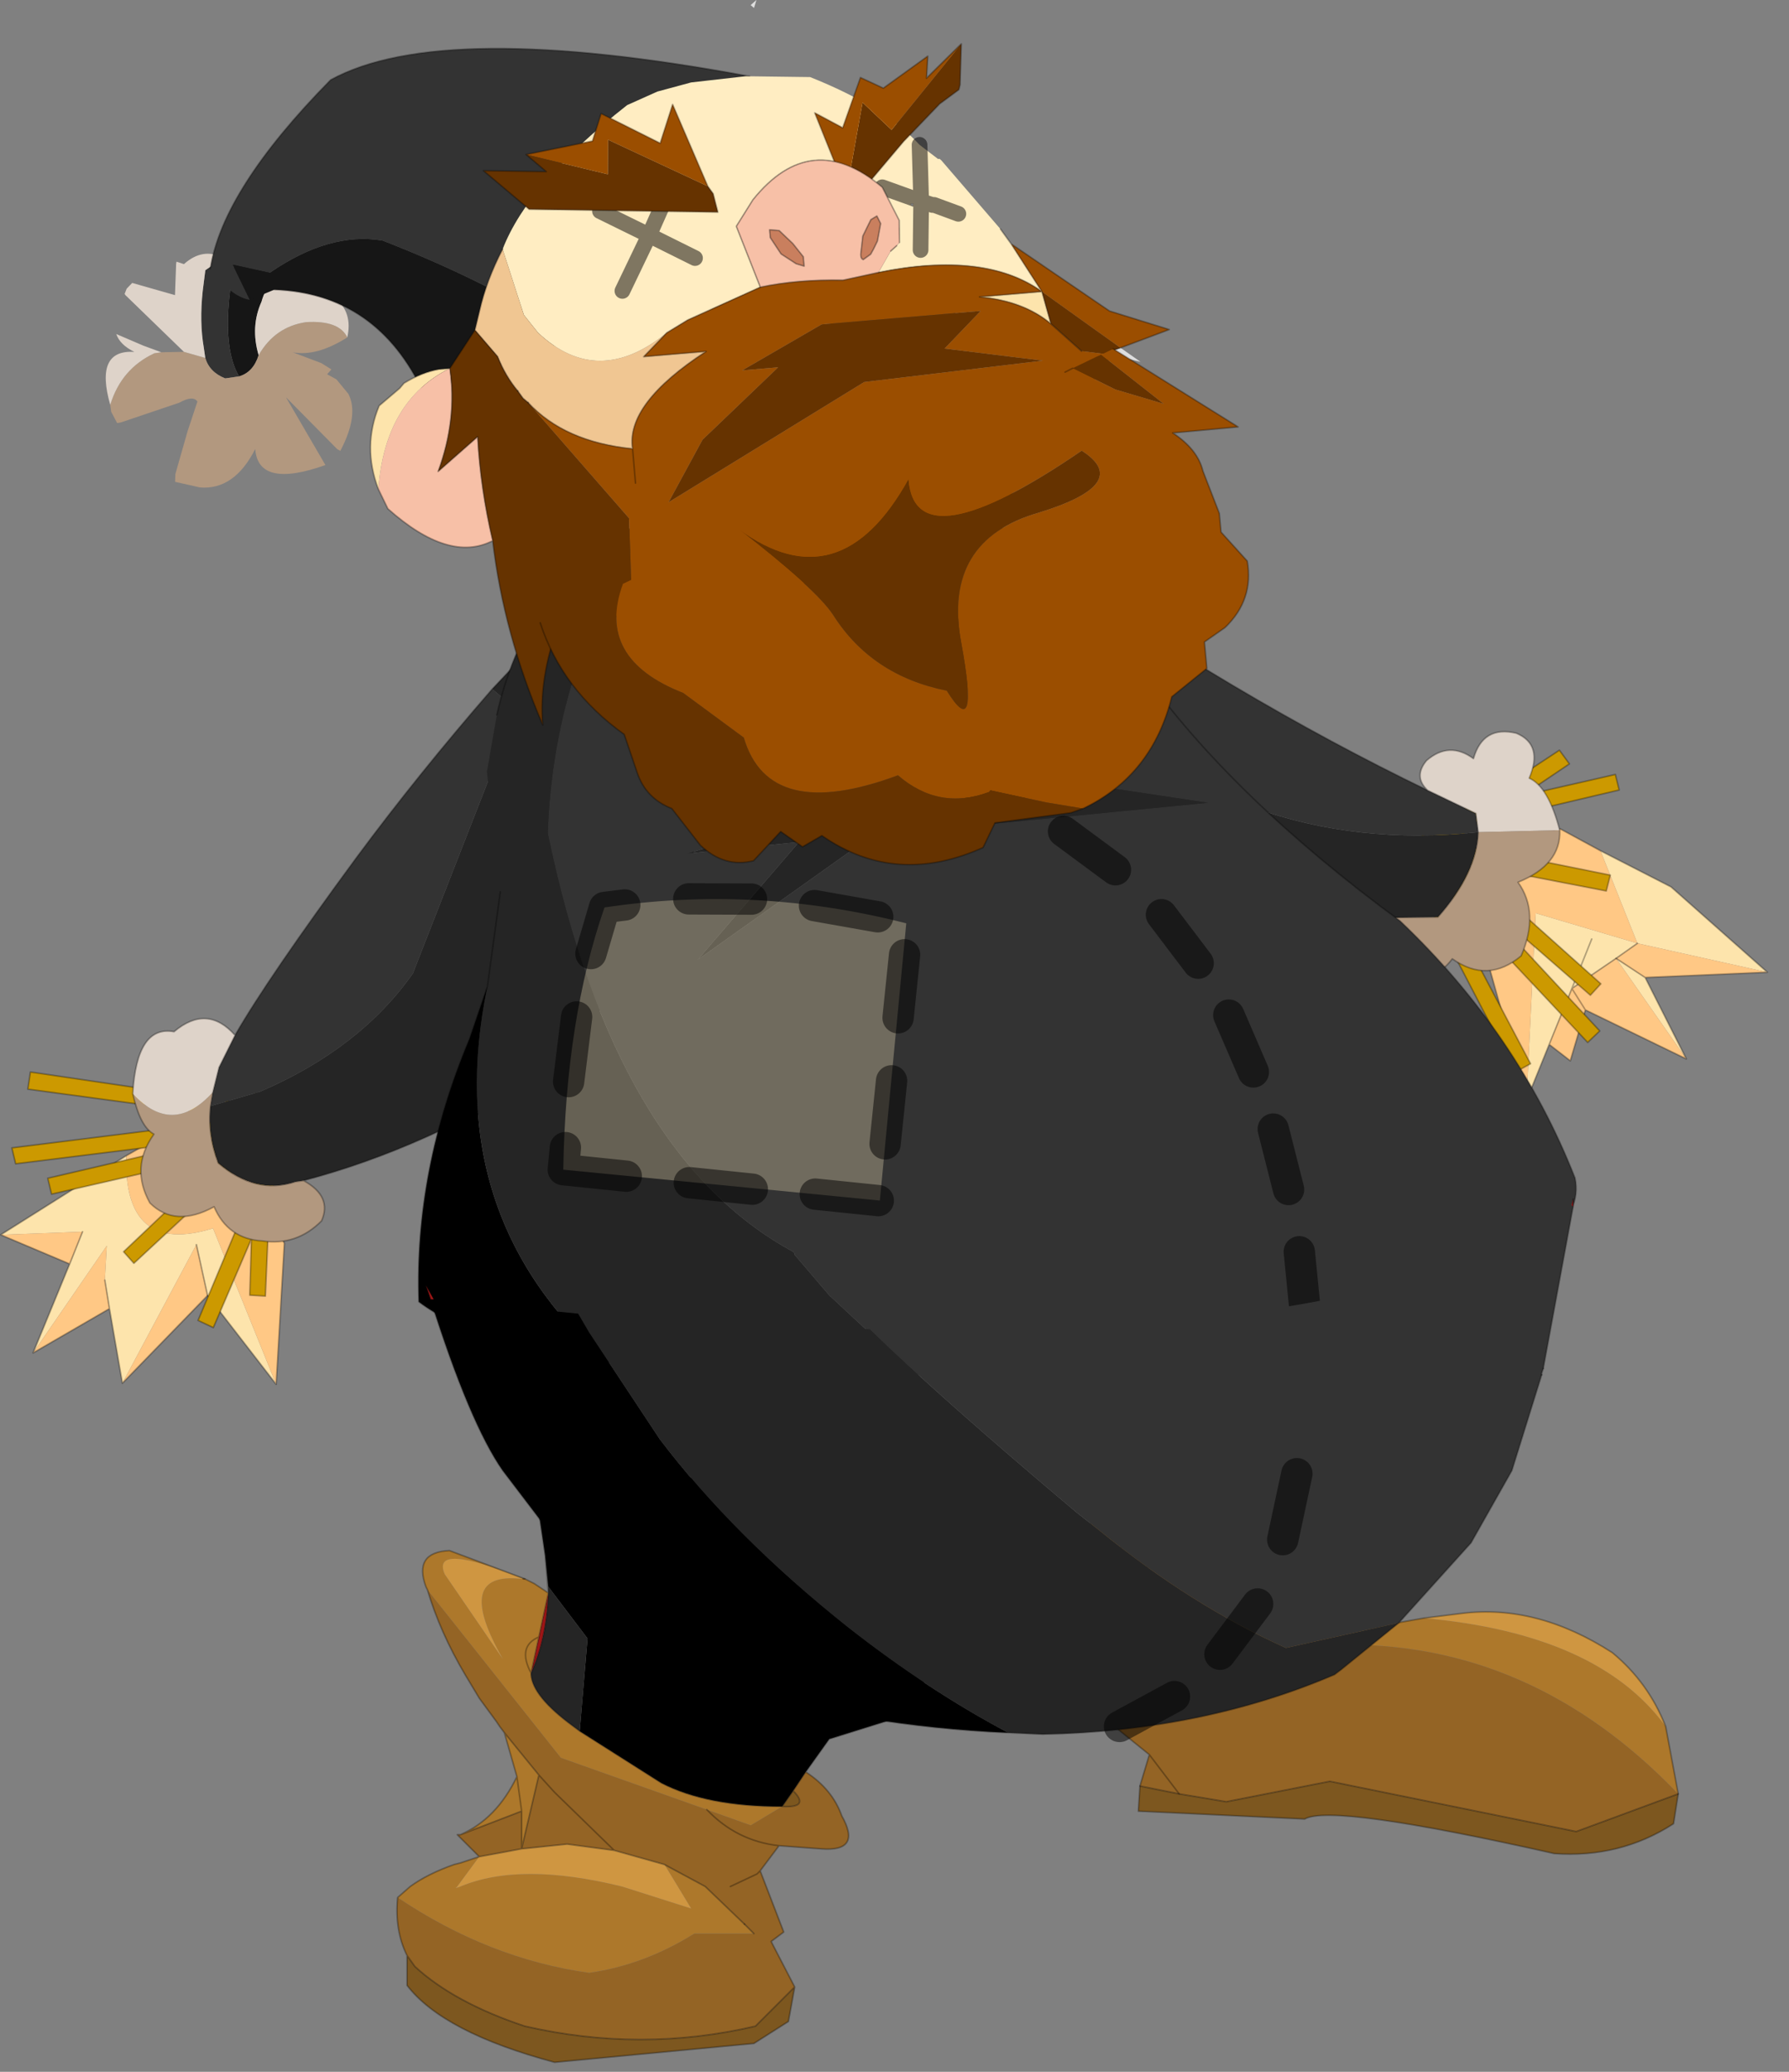 <?xml version="1.0" encoding="UTF-8" standalone="no"?>
<!DOCTYPE svg PUBLIC "-//W3C//DTD SVG 1.1//EN" "http://www.w3.org/Graphics/SVG/1.1/DTD/svg11.dtd">
<svg width="100%" height="100%" viewBox="0 0 57 66" version="1.1" xmlns="http://www.w3.org/2000/svg" xmlns:xlink="http://www.w3.org/1999/xlink" xml:space="preserve" xmlns:serif="http://www.serif.com/" style="fill-rule:evenodd;clip-rule:evenodd;stroke-linecap:round;stroke-linejoin:round;">
    <rect x="0" y="0" width="57" height="66" fill="#808080" stroke="none"/>
    <g transform="matrix(1,0,0,1,-3.23,-4.853)">
        <g transform="matrix(1,0,0,1,33.55,62.35)">
            <g id="sprite1" transform="matrix(1,0,0,1,2.45,-16.9)">
                <g id="shape1">
                    <path d="M20.7,16.55L20.55,17.5C19.417,18.233 18.15,18.55 16.75,18.45C12.017,17.383 9.367,17.017 8.8,17.35L3.5,17.1L3.55,16.3L4.8,16.55L6.3,16.8L9.6,16.15L17.45,17.75L20.7,16.55M10.3,7.2L10.3,6.55C11,6.65 11,6.867 10.3,7.2M3.25,8.5L3.9,9.3L1.75,9.85C1.217,9.883 1.717,9.433 3.25,8.5" style="fill:#7d571f;"/>
                    <path d="M20.3,14.4L20.7,16.55C17.567,13.283 13.933,11.7 9.8,11.8C10.1,11.6 10.5,11.433 11,11.3L10.1,10.65L8.9,9.3L9.5,8.3L8.7,7.8L10.3,7.2C11,6.867 11,6.65 10.3,6.55L10.3,5.7C11,5.4 11.533,5.4 11.9,5.7C12.233,6.4 12.233,6.967 11.9,7.4L11,8.05C10.8,8.783 10.733,9.483 10.8,10.15L11.75,11.1L12.6,10.95C16.3,11.283 18.867,12.433 20.3,14.4M11,11.3L11.75,11.1L11,11.3L10.8,10.15L11,11.3M10.05,8.65L11,8.05L10.05,8.65" style="fill:#ad782b;"/>
                    <path d="M12.6,10.95L13.8,10.8C15.4,10.6 17,11.017 18.6,12.05C19.367,12.683 19.933,13.467 20.3,14.4C18.867,12.433 16.3,11.283 12.6,10.95" style="fill:#cf9641;"/>
                    <path d="M3.55,16.3L3.85,15.3L2.55,14.25L3.6,11.95L2.45,10.75L1.4,10.8C0.233,10.267 -0.217,9.817 0.05,9.45C0.917,8.617 1.733,8.017 2.5,7.65L3.25,8.5C1.717,9.433 1.217,9.883 1.75,9.85L3.9,9.3L7,8.35L8.7,7.8L9.5,8.3L8.9,9.3L10.1,10.65L11,11.3C10.5,11.433 10.1,11.6 9.8,11.8C13.933,11.7 17.567,13.283 20.7,16.55L17.45,17.75L9.6,16.15L6.3,16.8L4.8,16.55L3.55,16.3M4.65,13.55L3.6,11.95L4.65,13.55M4.8,16.55L3.85,15.3L4.8,16.55M8,8.9C8.433,11.533 9.133,12.117 10.1,10.65C9.133,12.117 8.433,11.533 8,8.9M2.45,10.75L3.6,10.9L2.45,10.75" style="fill:#946425;"/>
                    <path d="M2.5,7.65L1.8,6.8L0.9,5.25C1.3,3.05 2.55,1.367 4.65,0.2C6.183,-0.267 7.683,0.067 9.15,1.2L8.25,1.85C6.883,2.85 6.2,3.417 6.2,3.55C6.4,3.417 6.517,4.183 6.55,5.85L7,8.35L3.9,9.3L3.25,8.5L2.5,7.65" style="fill:#252525;"/>
                    <path d="M9.15,1.2C9.85,1.7 10.533,2.4 11.2,3.3L10.3,5.7L10.3,7.2L8.7,7.8L7,8.35L6.55,5.85C6.517,4.183 6.4,3.417 6.2,3.55C6.2,3.417 6.883,2.85 8.25,1.85L9.15,1.2" style="fill:#333;"/>
                    <path d="M20.3,14.4L20.7,16.55L20.55,17.5C19.417,18.233 18.15,18.55 16.75,18.45C12.017,17.383 9.367,17.017 8.8,17.35L3.5,17.1L3.55,16.3L3.85,15.3L2.55,14.25L3.6,11.95L2.45,10.75L1.4,10.8C0.233,10.267 -0.217,9.817 0.05,9.45C0.917,8.617 1.733,8.017 2.5,7.65L1.8,6.8L0.9,5.25C1.3,3.05 2.55,1.367 4.65,0.2C6.183,-0.267 7.683,0.067 9.15,1.2C9.85,1.7 10.533,2.4 11.2,3.3L10.3,5.7C11,5.4 11.533,5.4 11.9,5.7C12.233,6.4 12.233,6.967 11.9,7.4L11,8.05C10.8,8.783 10.733,9.483 10.8,10.15L11.75,11.1L12.6,10.95L13.8,10.8C15.4,10.6 17,11.017 18.6,12.05C19.367,12.683 19.933,13.467 20.3,14.4M10.3,7.2L10.3,5.7M10.3,6.55C11,6.65 11,6.867 10.3,7.2L8.7,7.8L7,8.35L3.9,9.3L3.25,8.5C1.717,9.433 1.217,9.883 1.75,9.85L3.9,9.3M11,11.3L10.8,10.15M11.75,11.1L11,11.3C10.5,11.433 10.1,11.6 9.8,11.8M2.5,7.65L3.25,8.5M3.6,10.9L2.45,10.75M10.1,10.65C9.133,12.117 8.433,11.533 8,8.9M3.85,15.3L4.8,16.55M3.6,11.95L4.65,13.55M11,8.05L10.05,8.65" style="fill:none;fill-rule:nonzero;stroke:#000;stroke-opacity:0.3;stroke-width:0.05px;"/>
                    <path d="M20.7,16.55L17.45,17.75L9.6,16.15L6.3,16.8L4.8,16.55L3.55,16.3" style="fill:none;fill-rule:nonzero;stroke:#000;stroke-opacity:0.3;stroke-width:0.05px;"/>
                </g>
            </g>
            <g id="sprite2" transform="matrix(1,0,0,1,-17.7,-10.45)">
                <g id="shape2">
                    <path d="M12.65,10C13.017,10.367 12.9,10.533 12.3,10.5L12.65,10M0.35,15.25L0.6,15.6C1.433,16.367 2.6,17 4.1,17.5C6.567,18.067 9.017,18.067 11.45,17.5L12.7,16.25L12.5,17.35L11.4,18.05L5.05,18.65C2.683,18.017 1.117,17.2 0.35,16.2L0.35,15.25" style="fill:#7d571f;"/>
                    <path d="M4.55,5.1L4.85,3.7C4.817,4.667 4.633,5.517 4.3,6.25L4.55,5.1" style="fill:#9e1616;"/>
                    <path d="M12.3,10.5L11.3,11.1L9.9,10.6L5.25,8.95L1,3.6L0.95,3.5C0.683,2.767 0.933,2.383 1.7,2.35L4.1,3.25L4.4,3.4L4.85,3.7L4.55,5.1C4.083,5.3 4,5.683 4.3,6.25C4,5.683 4.083,5.3 4.55,5.1L4.3,6.25L4.3,6.3C4.333,6.767 4.783,7.317 5.65,7.95L5.85,8.1L8.45,9.75C9.417,10.25 10.7,10.5 12.3,10.5M4.05,3.25L4.1,3.25L4.05,3.25C2.083,2.45 1.25,2.4 1.55,3.1L3.4,5.8C2.333,3.933 2.533,3.083 4,3.25L4.05,3.25M0.05,13.4L0.45,13.05C0.817,12.783 1.283,12.55 1.85,12.35L2.05,12.3L2.65,12.1L1.95,13.05L1.9,13.1L2.05,13.05C3.317,12.517 5.033,12.517 7.2,13.05L9.4,13.75L8.55,12.35L9.85,13.05L11.1,14.25L11.4,14.55L9.5,14.55C8.433,15.217 7.317,15.633 6.15,15.8C4.017,15.5 1.983,14.7 0.05,13.4M2.05,11.4C2.817,11.067 3.417,10.45 3.85,9.55L3.45,8.15L4.55,9.5L4,11.85L4,10.65L2.05,11.4M4,10.65L3.85,9.55L4,10.65" style="fill:#ad782b;"/>
                    <path d="M12.3,10.5C12.9,10.533 13.017,10.367 12.65,10L13.05,9.4C13.617,9.767 14,10.233 14.2,10.8C14.633,11.567 14.417,11.917 13.55,11.85L12.2,11.75C11.3,11.65 10.533,11.267 9.9,10.6C10.533,11.267 11.3,11.65 12.2,11.75L11.6,12.55L12.35,14.5L11.95,14.8L12,14.9L12.7,16.25L11.45,17.5C9.017,18.067 6.567,18.067 4.1,17.5C2.6,17 1.433,16.367 0.6,15.6L0.35,15.25C0.083,14.717 -0.017,14.1 0.05,13.4C1.983,14.7 4.017,15.5 6.15,15.8C7.317,15.633 8.433,15.217 9.5,14.55L11.4,14.55L11.1,14.25L9.85,13.05L8.55,12.35L6.95,11.9L5.05,10.05L4.55,9.5L5.05,10.05L6.95,11.9L5.45,11.7L4,11.85L2.65,12.1L1.95,11.4L2.05,11.4L4,10.65L4,11.85L4.55,9.5L3.45,8.15L3.3,7.95L3.2,7.8L2.65,7.05L2.2,6.3C1.667,5.4 1.267,4.5 1,3.6L5.25,8.95L9.9,10.6L11.3,11.1L12.3,10.5M10.65,13.05L11.5,12.65L11.6,12.55L11.5,12.65L10.65,13.05" style="fill:#946425;"/>
                    <path d="M4.05,3.25L4,3.25C2.533,3.083 2.333,3.933 3.4,5.8L1.55,3.1C1.25,2.4 2.083,2.45 4.05,3.25M8.55,12.35L9.4,13.75L7.2,13.05C5.033,12.517 3.317,12.517 2.05,13.05L1.9,13.1L1.95,13.05L2.65,12.1L4,11.85L5.45,11.7L6.95,11.9L8.55,12.35" style="fill:#cf9641;"/>
                    <path d="M13.05,9.4L12.65,10L12.3,10.5C10.7,10.5 9.417,10.25 8.45,9.75L5.85,8.1L6.1,5.15L4.85,3.5L4.75,2.5L4.7,2.15L4.5,0.8C7.9,-0.533 11.3,-0.2 14.7,1.8C15.6,3.067 16.283,4.567 16.75,6.3L17,7.35L13.8,8.35L13.05,9.4"/>
                    <path d="M5.85,8.1L5.65,7.95C4.783,7.317 4.333,6.767 4.3,6.3L4.3,6.25C4.633,5.517 4.817,4.667 4.85,3.7L4.85,3.5L6.1,5.15L5.85,8.1" style="fill:#252525;"/>
                    <path d="M12.65,10C13.017,10.367 12.9,10.533 12.3,10.5C10.7,10.5 9.417,10.25 8.45,9.75L5.85,8.1L5.65,7.95C4.783,7.317 4.333,6.767 4.3,6.3L4.3,6.25C4,5.683 4.083,5.3 4.55,5.1L4.85,3.7L4.4,3.4L4.1,3.25L1.7,2.35C0.933,2.383 0.683,2.767 0.95,3.5L1,3.6C1.267,4.5 1.667,5.4 2.2,6.3L2.65,7.05L3.2,7.8L3.3,7.95L3.45,8.15L4.55,9.5L5.05,10.05L6.95,11.9L8.55,12.35L9.85,13.05L11.1,14.25M9.9,10.6C10.533,11.267 11.3,11.65 12.2,11.75L13.55,11.85C14.417,11.917 14.633,11.567 14.2,10.8C14,10.233 13.617,9.767 13.05,9.4L12.65,10L12.3,10.5M13.05,9.4L13.8,8.35L17,7.35L16.75,6.3C16.283,4.567 15.6,3.067 14.7,1.8C11.3,-0.2 7.9,-0.533 4.5,0.8L4.7,2.15L4.75,2.5L4.85,3.5L4.85,3.7L4.75,2.5M2.65,12.1L2.05,12.3L1.85,12.35C1.283,12.55 0.817,12.783 0.45,13.05L0.05,13.4C-0.017,14.1 0.083,14.717 0.35,15.25L0.6,15.6C1.433,16.367 2.6,17 4.1,17.5C6.567,18.067 9.017,18.067 11.45,17.5L12.7,16.25L12,14.9L11.95,14.8L12.35,14.5L11.6,12.55L11.5,12.65L10.65,13.05M2.65,12.1L1.95,11.4L2.05,11.4C2.817,11.067 3.417,10.45 3.85,9.55L3.45,8.15M3.85,9.55L4,10.65L4,11.85L4.55,9.5M6.95,11.9L5.45,11.7L4,11.85L2.65,12.1M4,10.65L2.05,11.4M4.3,6.25C4.633,5.517 4.817,4.667 4.85,3.7M4.55,5.1L4.3,6.25M12.7,16.25L12.5,17.35L11.4,18.05L5.05,18.65C2.683,18.017 1.117,17.2 0.35,16.2L0.35,15.25M12.2,11.75L11.6,12.55" style="fill:none;fill-rule:nonzero;stroke:#000;stroke-opacity:0.3;stroke-width:0.05px;"/>
                    <path d="M4.1,3.25L4.05,3.25M11.4,14.55L11.1,14.25" style="fill:none;fill-rule:nonzero;stroke:#000;stroke-opacity:0.3;stroke-width:0.05px;"/>
                </g>
            </g>
            <g id="sprite3" transform="matrix(0.998,-0.043,0.043,0.998,16.15,-30.95)">
                <g id="shape3">
                    <path d="M9.65,4.85L5.55,3.75L4.85,4.2L5.75,4.85L6.95,7.5L4.85,4.2L3.4,5.1L4.1,3.55L3.4,5.1L1.8,8.6L2.35,2.65L5.55,3.75L4.5,0.75L6.7,2L9.65,4.85" style="fill:#fde4ac;"/>
                    <path d="M9.65,4.85L5.75,4.85L4.85,4.2L5.55,3.75L9.65,4.85M6.95,7.5L3.8,5.8L3.25,7.4L2.6,6.85L3.4,5.1L4.85,4.2L6.95,7.5M1.8,8.6L0,0.9L3.25,0L4.5,0.75L5.55,3.75L2.35,2.65L1.8,8.6M3.8,5.8L3.4,5.1L3.8,5.8" style="fill:#ffc885;"/>
                    <path d="M5.75,4.85L9.65,4.85L6.7,2L4.5,0.75L3.25,0L0,0.9L1.8,8.6L2.6,6.85L3.25,7.4L3.8,5.8L6.95,7.5L5.75,4.85L4.85,4.2L3.4,5.1L3.8,5.8M3.4,5.1L4.1,3.55M3.4,5.1L2.6,6.85" style="fill:none;fill-rule:nonzero;stroke:#000;stroke-opacity:0.3;stroke-width:0.05px;"/>
                    <path d="M5.55,3.75L4.85,4.2" style="fill:none;fill-rule:nonzero;stroke:#000;stroke-opacity:0.3;stroke-width:0.05px;"/>
                </g>
            </g>
            <g id="sprite4" transform="matrix(0.998,-0.043,0.043,0.998,-6.1,-42.15)">
                <g id="shape4">
                    <path d="M21.6,14.35L21.4,14.1L21.8,13.75L21.1,13.05L21.2,12.95L20.85,12.9L19.9,13.45L19.6,13L20.15,12.65L20.3,12.2L20.7,12.3L21,12.1L20.6,12.2L20.5,11.65L22.35,11.3L25.1,9.65L25.4,10.1L23.85,11.05L26.85,10.5L26.95,11L22.5,11.85L21.5,12.45L26.55,13.7L26.4,14.2L22,13.15L26.1,17.15L25.75,17.5L21.8,13.75L22.5,14.55L21.6,14.35M22,13.15L21.5,12.7L21.2,12.95L21.5,12.7L22,13.15M21,12.1L22.35,11.3L21,12.1M23.85,11.05L22.5,11.85L23.85,11.05M21.2,14.25L20.6,14.1L20.5,14L21,13.75L21.2,14.25M20.85,14.7L21.5,14.85L23.75,19.6L23.25,19.85L20.85,14.7M22.2,15.05L23.1,15.25L26,18.65L25.6,19L22.2,15.05M20.85,12.9L20.15,12.7L20.15,12.65L20.15,12.7L20.85,12.9M21.5,12.45L20.7,12.3L21.5,12.45" style="fill:#c90;"/>
                    <path d="M21.6,14.35L21.4,14.1L21.8,13.75L21.1,13.05L21.2,12.95L20.85,12.9L19.9,13.45L19.6,13L20.15,12.65L20.3,12.2L20.7,12.3L21,12.1L20.6,12.2L20.5,11.65L22.35,11.3L25.1,9.65L25.4,10.1L23.85,11.05L26.85,10.5L26.95,11L22.5,11.85L21.5,12.45L26.55,13.7L26.4,14.2L22,13.15L26.1,17.15L25.75,17.5L21.8,13.75L22.5,14.55M22.5,11.85L23.85,11.05M22.35,11.3L21,12.1M21.2,12.95L21.5,12.7L22,13.15M20.6,14.1L20.5,14L21,13.75L21.2,14.25M21.5,14.85L23.75,19.6L23.25,19.85L20.85,14.7M23.1,15.25L26,18.65L25.6,19L22.2,15.05M20.7,12.3L21.5,12.45M20.15,12.65L20.15,12.7L20.85,12.9" style="fill:none;fill-rule:nonzero;stroke:#000;stroke-opacity:0.3;stroke-width:0.05px;"/>
                    <path d="M7.8,2.45C9.867,5.683 12.35,8.55 15.25,11.05C17.45,11.95 19.833,12.317 22.4,12.15C22.333,13.017 21.867,13.9 21,14.8L19.4,14.75C15.767,14.583 12.2,13.933 8.7,12.8C5.033,10.267 2.133,7.217 0,3.65L1.9,0L7.8,2.45" style="fill:#252525;"/>
                    <path d="M20.85,10.75L22.35,11.55L22.4,12.15C19.833,12.317 17.45,11.95 15.25,11.05C12.35,8.55 9.867,5.683 7.8,2.45L8.75,2.85C12.783,5.95 16.817,8.583 20.85,10.75" style="fill:#333;"/>
                    <path d="M22.4,12.15L22.35,11.55L20.85,10.75C20.55,10.45 20.55,10.133 20.85,9.8C21.35,9.4 21.85,9.4 22.35,9.8C22.583,9.1 23.05,8.85 23.75,9.05C24.317,9.317 24.433,9.8 24.1,10.5C24.5,10.7 24.8,11.267 25,12.2L22.4,12.15" style="fill:#ded3c9;"/>
                    <path d="M22.4,12.15L25,12.2C25,12.933 24.533,13.467 23.6,13.8C24.033,14.467 24.033,15.25 23.6,16.15C22.867,16.717 22.133,16.717 21.4,16.15C20.967,16.683 20.467,16.783 19.9,16.45C19.1,15.95 18.933,15.383 19.4,14.75L21,14.8C21.867,13.9 22.333,13.017 22.4,12.15" style="fill:#b2987f;"/>
                    <path d="M20.85,10.75L22.35,11.55L22.4,12.15C22.333,13.017 21.867,13.9 21,14.8L19.4,14.75C18.933,15.383 19.1,15.95 19.9,16.45C20.467,16.783 20.967,16.683 21.4,16.15C22.133,16.717 22.867,16.717 23.6,16.15C24.033,15.25 24.033,14.467 23.6,13.8C24.533,13.467 25,12.933 25,12.2C24.8,11.267 24.5,10.7 24.1,10.5C24.433,9.8 24.317,9.317 23.75,9.05C23.05,8.85 22.583,9.1 22.35,9.8C21.85,9.4 21.35,9.4 20.85,9.8C20.55,10.133 20.55,10.45 20.85,10.75C16.817,8.583 12.783,5.95 8.75,2.85L7.8,2.45L1.9,0L0,3.65C2.133,7.217 5.033,10.267 8.7,12.8C12.2,13.933 15.767,14.583 19.4,14.75" style="fill:none;fill-rule:nonzero;stroke:#000;stroke-opacity:0.3;stroke-width:0.05px;"/>
                </g>
            </g>
            <g id="sprite5" transform="matrix(0.997,0.058,-0.058,0.997,-30.1,-21.55)">
                <g id="shape5">
                    <path d="M6.7,4.95L6.25,3.35L4.15,7.9L3.6,5.55L3.4,4.65L3.4,3.55L1.25,7.1L2.25,4.2L2.6,3.15L0,3.4L3.85,0.65C3.917,2.783 4.883,3.5 6.75,2.8L9.05,7.65L6.7,4.95" style="fill:#fde4ac;"/>
                    <path d="M6.25,3.35L6.7,4.95L4.15,7.9L6.25,3.35M9.05,7.65L6.75,2.8C4.883,3.5 3.917,2.783 3.85,0.65L4.85,0L7.45,0L9.05,3.15L9.05,7.65M0,3.4L2.6,3.15L2.25,4.2L0,3.4M1.25,7.1L3.4,3.55L3.4,4.65L3.6,5.55L1.25,7.1" style="fill:#ffc885;"/>
                    <path d="M6.25,3.35L6.7,4.95" style="fill:none;fill-rule:nonzero;stroke:#000;stroke-opacity:0.3;stroke-width:0.05px;"/>
                    <path d="M6.7,4.95L9.05,7.65L9.05,3.15L7.45,0L4.85,0L3.85,0.65L0,3.4L2.25,4.2L1.25,7.1L3.6,5.55L4.15,7.9L6.7,4.95M2.6,3.15L2.25,4.2M3.4,4.65L3.6,5.55" style="fill:none;fill-rule:nonzero;stroke:#000;stroke-opacity:0.3;stroke-width:0.05px;"/>
                </g>
            </g>
            <g id="sprite6" transform="matrix(0.997,0.058,-0.058,0.997,-25,-41.4)">
                <g id="shape6">
                    <path d="M3.95,19.7L3.9,18.55L4.45,18.55L4.5,19.2L4.45,19.15L3.95,19.7L4.45,19.15L4.5,19.2L4.8,19.55L4.5,19.9L4.5,20.2L4.65,19.85L5.15,20L4.55,21.8L4.6,25L4.1,25L4.05,23.2L3,26.1L2.5,25.9L4,21.65L3.95,20.45L0.35,24.2L0,23.85L3.1,20.55L-2.4,22.15L-2.55,21.65L2.7,20.1L1.65,20.3L2.3,19.6L2.6,19.55L2.7,20.1L3.65,19.8L3.7,19.95L3.95,19.7M3,18.85L3.1,18.85L3.1,19.35L2.55,19.3L3,18.85M3.95,20.45L4.5,19.9L3.95,20.45M3.7,19.95L3.8,20.35L3.1,20.55L3.8,20.35L3.7,19.95M1.4,19.8L0.75,20.45L-3.6,21.25L-3.75,20.75L1.4,19.8M2.35,18.8L1.9,19.25L-3.35,18.85L-3.3,18.3L2.35,18.8M4.05,23.2L4,21.65L4.05,23.2M4.5,20.2L4.55,21.8L4.5,20.2" style="fill:#c90;"/>
                    <path d="M4.5,19.2L4.45,18.55L3.9,18.55L3.95,19.7L4.45,19.15L4.5,19.2L4.8,19.55L4.5,19.9L4.5,20.2L4.65,19.85L5.15,20L4.55,21.8L4.6,25L4.1,25L4.05,23.2L3,26.1L2.5,25.9L4,21.65L3.95,20.45L0.35,24.2L0,23.85L3.1,20.55L-2.4,22.15L-2.55,21.65L2.7,20.1L1.65,20.3M2.3,19.6L2.6,19.55L2.7,20.1L3.65,19.8L3.7,19.95L3.95,19.7M3,18.85L3.1,18.85L3.1,19.35L2.55,19.3M3.1,20.55L3.8,20.35L3.7,19.95M4.5,19.9L3.95,20.45M0.75,20.45L-3.6,21.25L-3.75,20.75L1.4,19.8M1.9,19.25L-3.35,18.85L-3.3,18.3L2.35,18.8M4.55,21.8L4.5,20.2M4,21.65L4.05,23.2" style="fill:none;fill-rule:nonzero;stroke:#000;stroke-opacity:0.3;stroke-width:0.05px;"/>
                    <path d="M10.7,5.25L11.5,5.85L8.7,14.45C7.667,16.117 6.117,17.467 4.05,18.5L2.5,19.05L2.55,18.6L2.7,17.8L3.15,16.75C3.783,15.483 4.967,13.517 6.7,10.85C7.9,9.017 9.233,7.15 10.7,5.25" style="fill:#333;"/>
                    <path d="M10.7,5.25L15.1,0C18.5,0.133 19.517,2.383 18.15,6.75C17.883,9.917 16.267,13.417 13.3,17.25C10.733,19.083 8.167,20.417 5.6,21.25L5.35,21.3C4.517,21.633 3.683,21.483 2.85,20.85C2.583,20.25 2.467,19.65 2.5,19.05L4.05,18.5C6.117,17.467 7.667,16.117 8.7,14.45L11.5,5.85L10.7,5.25" style="fill:#252525;"/>
                    <path d="M2.5,19.05C2.467,19.65 2.583,20.25 2.85,20.85C3.683,21.483 4.517,21.633 5.35,21.3L5.6,21.25C6.233,21.55 6.45,21.967 6.25,22.5C5.75,23.067 5.133,23.317 4.4,23.25C3.667,23.25 3.133,22.917 2.8,22.25C2,22.75 1.317,22.75 0.75,22.25C0.283,21.517 0.283,20.783 0.75,20.05C0.45,19.917 0.2,19.5 0,18.8C0.9,19.667 1.75,19.6 2.55,18.6L2.5,19.05" style="fill:#b2987f;"/>
                    <path d="M0,18.8C0,17.333 0.4,16.65 1.2,16.75C1.867,16.117 2.517,16.117 3.15,16.75L2.7,17.8L2.55,18.6C1.75,19.6 0.9,19.667 0,18.8" style="fill:#ded3c9;"/>
                    <path d="M15.1,0L10.7,5.25C9.233,7.15 7.9,9.017 6.7,10.85C4.967,13.517 3.783,15.483 3.15,16.75L2.7,17.8L2.55,18.6L2.5,19.05C2.467,19.65 2.583,20.25 2.85,20.85C3.683,21.483 4.517,21.633 5.35,21.3L5.6,21.25C8.167,20.417 10.733,19.083 13.3,17.25M0,18.8C0,17.333 0.4,16.65 1.2,16.75C1.867,16.117 2.517,16.117 3.15,16.75M0,18.8C0.2,19.5 0.45,19.917 0.75,20.05C0.283,20.783 0.283,21.517 0.75,22.25C1.317,22.75 2,22.75 2.8,22.25C3.133,22.917 3.667,23.25 4.4,23.25C5.133,23.317 5.75,23.067 6.25,22.5C6.45,21.967 6.233,21.55 5.6,21.25" style="fill:none;fill-rule:nonzero;stroke:#000;stroke-opacity:0.3;stroke-width:0.05px;"/>
                </g>
            </g>
            <g id="sprite7" transform="matrix(0.997,-0.046,0.046,0.997,-18.15,-41.5)">
                <g id="shape7">
                    <path d="M8.6,0.9C9.433,0.567 10.367,0.35 11.4,0.25C16.767,-0.75 20.95,1.317 23.95,6.45C25.75,9.25 28.383,12.05 31.85,14.85C34.25,17.35 35.983,20.167 37.05,23.3C37.283,24.7 35.7,25.933 32.3,27L25.9,28.4L15.7,28.6L13.1,25.95L12.05,24.6L12.05,24.55L12,24.5C8.3,22.267 5.9,17.7 4.8,10.8C5.1,7.1 6.367,3.8 8.6,0.9M9.25,11.65L12.8,11.45L9.4,15.05L15.15,11.35L25.9,10.8L18.3,9.3L9.25,11.65" style="fill:#333;"/>
                    <path d="M5.9,27.75C3.133,27.25 1.167,26.517 0,25.55C0.033,22.75 0.7,19.983 2,17.25L2.65,15.6C1.417,20.4 2.5,24.45 5.9,27.75"/>
                    <path d="M8.6,0.9C6.367,3.8 5.1,7.1 4.8,10.8C5.9,17.7 8.3,22.267 12,24.5L12.05,24.55L12.05,24.6L13.1,25.95L15.7,28.6L5.9,27.75C2.5,24.45 1.417,20.4 2.65,15.6L3.2,12.6L2.95,8.75L3.35,6.95C4.183,3.917 5.933,1.9 8.6,0.9M9.25,11.65L18.3,9.3L25.9,10.8L15.15,11.35L9.4,15.05L12.8,11.45L9.25,11.65" style="fill:#252525;"/>
                    <path d="M15.7,28.6L25.9,28.4L32.3,27C35.7,25.933 37.283,24.7 37.05,23.3C35.983,20.167 34.25,17.35 31.85,14.85C28.383,12.05 25.75,9.25 23.95,6.45C20.95,1.317 16.767,-0.75 11.4,0.25C10.367,0.35 9.433,0.567 8.6,0.9C5.933,1.9 4.183,3.917 3.35,6.95M15.7,28.6L5.9,27.75C3.133,27.25 1.167,26.517 0,25.55C0.033,22.75 0.7,19.983 2,17.25L2.65,15.6L3.2,12.6" style="fill:none;fill-rule:nonzero;stroke:#000;stroke-opacity:0.3;stroke-width:0.05px;"/>
                    <path d="M6.5,13.25C9.733,12.917 12.933,13.233 16.1,14.2L14.85,23L4.8,21.55C5,18.35 5.567,15.583 6.5,13.25" style="fill:#ffedc2;fill-opacity:0.3;"/>
                    <path d="M27.9,23.25L27.5,21.3M26.95,19.45L26.25,17.6M25.35,15.9L24.25,14.3M22.85,12.8L21.25,11.5M17.15,3.35L15.85,1.85M18.95,7C18.85,6.367 18.617,5.717 18.25,5.05M19.6,10.5L18.6,10.05L18.9,9M4.9,20.85L4.8,21.55L6.8,21.85M5.45,16.7L5.1,18.75M7.15,13.2L6.5,13.25L6,14.7M15.2,13.95L13.2,13.5M12.8,22.7L14.8,23M15.1,21.2L15.4,19.2M15.7,17.2L16,15.2M11.2,13.2L9.2,13.1M8.8,22.15L10.8,22.45M28.25,27.15L28.15,25.25M14.45,0.55L13.65,-0.05" style="fill:none;fill-rule:nonzero;stroke:#000;stroke-opacity:0.5;stroke-width:1px;"/>
                </g>
            </g>
            <g id="sprite8" transform="matrix(0.819,-0.569,0.569,0.819,-28.65,-46.9)">
                <g id="shape8">
                    <path d="M4.1,4.55C4.167,3.65 4.933,2.517 6.4,1.15C6.833,1.65 6.933,2.15 6.7,2.65C6.467,2.717 6.25,2.833 6.05,3C5.55,3.3 5.2,3.75 5,4.35C4.7,4.583 4.4,4.65 4.1,4.55" style="fill:#161616;"/>
                    <path d="M3.55,3.45L3.7,3.15C3.933,2.65 4.267,2.15 4.7,1.65L5.15,1.15L6.4,1.15C4.933,2.517 4.167,3.65 4.1,4.55L3.7,4.35C3.5,4.05 3.45,3.75 3.55,3.45" style="fill:#333;"/>
                    <path d="M3.1,2.9L3.55,3.45C3.45,3.75 3.5,4.05 3.7,4.35L4.1,4.55C4.4,4.65 4.7,4.583 5,4.35C5.633,4.05 6.25,4.05 6.85,4.35C7.45,4.717 7.717,5.1 7.65,5.5C6.883,5.467 6.317,5.267 5.95,4.9L6.5,5.7L6.65,6.05L6.45,6.1L6.6,6.4L6.65,7C6.583,7.5 6.167,7.95 5.4,8.35L5.35,8.25L4.95,5.95L4.75,8.45C3.283,8.05 2.767,7.483 3.2,6.75C2.333,7.217 1.617,7.217 1.05,6.75L0.5,6.15L0.65,5.95L1.75,5.05L2.55,4.45C2.55,4.283 2.383,4.183 2.05,4.15L0.15,3.6L0.05,3.55L0.1,3.15L0.2,2.95C0.833,2.45 1.533,2.267 2.3,2.4L2.5,2.5L3.1,2.9" style="fill:#b2987f;"/>
                    <path d="M5.85,1.15L5.15,1.15L4.7,1.65C4.267,2.15 3.933,2.65 3.7,3.15L3.55,3.45L3.1,2.9L2.6,0.35L2.6,0.3L2.75,0.2L3,0.15L3.9,1.25L4.5,0.45L4.55,0.4L4.7,0.6C5.233,0.533 5.617,0.717 5.85,1.15M5,4.35C5.2,3.75 5.55,3.3 6.05,3C6.25,2.833 6.467,2.717 6.7,2.65L6.85,3.05C7.417,3.183 7.817,3.583 8.05,4.25C8.183,4.717 8.05,5.133 7.65,5.5C7.717,5.1 7.45,4.717 6.85,4.35C6.25,4.05 5.633,4.05 5,4.35M0.2,2.95C0.6,1.783 1.133,1.467 1.8,2C1.633,1.7 1.583,1.433 1.65,1.2L2.15,2L2.5,2.5L2.3,2.4C1.533,2.267 0.833,2.45 0.2,2.95" style="fill:#ded3c9;"/>
                </g>
            </g>
            <g id="sprite9" transform="matrix(0.896,-0.435,0.435,0.896,-25.25,-52.3)">
                <g id="shape9">
                    <path d="M0.7,5.2C0.367,4.967 0.133,4.483 0,3.75C0.967,2.35 3,1.1 6.1,0C8.8,-0.133 12.833,1.783 18.2,5.75C21.7,14.85 21.733,17.933 18.3,15C14.833,12.033 11.917,10.65 9.55,10.85C8.45,9.017 7.05,7.183 5.35,5.35C4.417,4.683 3.183,4.467 1.65,4.7L0.7,3.95L0.7,5.2" style="fill:#333;"/>
                    <path d="M1.55,5.25L0.7,5.2L0.7,3.95L1.65,4.7C3.183,4.467 4.417,4.683 5.35,5.35C7.05,7.183 8.45,9.017 9.55,10.85L4.4,10.3C4.433,7.967 3.483,6.283 1.55,5.25" style="fill:#161616;"/>
                    <path d="M18.2,5.75C21.7,14.85 21.733,17.933 18.3,15C14.833,12.033 11.917,10.65 9.55,10.85L4.4,10.3" style="fill:none;fill-rule:nonzero;stroke:#000;stroke-opacity:0.3;stroke-width:0.05px;"/>
                    <path d="M0,3.75C0.967,2.35 3,1.1 6.1,0C8.8,-0.133 12.833,1.783 18.2,5.75M4.4,10.3C4.433,7.967 3.483,6.283 1.55,5.25" style="fill:none;fill-rule:nonzero;stroke:#000;stroke-opacity:0.3;stroke-width:0.05px;"/>
                </g>
            </g>
            <g id="sprite10" transform="matrix(0.994,-0.084,0.084,0.994,-19.85,-58.3)">
                <g id="shape10">
                    <path d="M17.95,8.95L17.9,8.85L18,8.85L17.95,8.95" style="fill:#fff;"/>
                    <path d="M24.2,14L24.8,14.5L23.9,14.2L24,14.05L24.2,14M13.55,1.95L13.45,2.2L13.35,2.1L13.55,1.95" style="fill:#dedede;"/>
                    <path d="M20.7,9.9L21,10.4L21.85,12C20.717,11.033 19,10.683 16.7,10.95L17.15,10.3L17.35,10.15L17.45,10.05L17.5,9.35L17.05,8.25C15.65,6.85 14.267,6.867 12.9,8.3L12.3,9.1L12.9,11.1L10.5,11.95L9.8,12.3C8.233,13.367 6.867,13.25 5.7,11.95L5.3,11.35L4.8,9.2C5.467,7.833 6.917,6.417 9.15,4.95L10.15,4.6L11.25,4.4L13,4.35L15.05,4.55C16.583,5.317 17.683,6.133 18.35,7L18.9,7.5L18.95,7.5L19,7.55L20.7,9.9M19.4,9.3L18.65,8.95L18.6,8.95L18.25,8.8L18.35,7L18.25,8.8L18.6,8.95L18.65,8.95L19.4,9.3M17.95,8.95L18,8.85L17.9,8.85L17.95,8.95M17.05,8.25L18.25,8.8L18.1,10.35L18.25,8.8L17.05,8.25M8,8.25L9.5,9.15L8.5,10.85L9.5,9.15L8,8.25M9.5,9.15L10.9,10L9.5,9.15L10.35,7.6L9.5,9.15" style="fill:#ffedc2;"/>
                    <path d="M0.2,16.5C-0.067,15.567 0.017,14.683 0.45,13.85L1.15,13.35L1.3,13.2C1.7,13 2.083,12.883 2.45,12.85L2.8,12.85C1.367,13.417 0.5,14.633 0.2,16.5M21.85,12L22.05,13.05C21.517,12.517 20.783,12.167 19.85,12L21.85,12" style="fill:#fde4ac;"/>
                    <path d="M3.7,18.45C2.733,18.85 1.65,18.417 0.45,17.15L0.2,16.5C0.5,14.633 1.367,13.417 2.8,12.85C2.867,13.95 2.65,15.033 2.15,16.1L3.5,15.1C3.467,16.2 3.533,17.317 3.7,18.45" style="fill:#f7c0a7;"/>
                    <path d="M3.7,11.7L3.9,11.1C4.1,10.467 4.4,9.833 4.8,9.2L5.3,11.35L5.7,11.95C6.867,13.25 8.233,13.367 9.8,12.3L9,13L11,13C9.2,13.967 8.333,14.933 8.4,15.9C6.967,15.633 5.9,15.05 5.2,14.15L5.05,14L4.9,13.75C4.667,13.417 4.483,13.033 4.35,12.6L3.7,11.7" style="fill:#f0c692;"/>
                    <path d="M7.95,21.15L5.55,21.35C5.05,22.417 4.8,23.45 4.8,24.45C4.133,22.45 3.767,20.45 3.7,18.45C3.533,17.317 3.467,16.2 3.5,15.1L2.15,16.1C2.65,15.033 2.867,13.95 2.8,12.85L3.7,11.7L4.35,12.6C4.483,13.033 4.667,13.417 4.9,13.75L5.05,14L5.2,14.15L8.1,18.1L7.95,21.15M22.95,14L22.05,13.05L21.85,12L24.2,14L24,14.05L23.9,14.2L22.95,14M12.1,13.7L14.75,12.45L19.85,12.45L18.6,13.55L21.7,14.2L15.95,14.4L9.4,17.7L10.65,15.8L13.25,13.7L12.1,13.7" style="fill:#630;"/>
                    <path d="M16.7,10.95C19,10.683 20.717,11.033 21.85,12L21,10.4L23.95,12.8L25.8,13.55L24.2,14L21.85,12L19.85,12C20.783,12.167 21.517,12.517 22.05,13.05L22.95,14L23.9,14.2L18.75,20.2L7.95,21.15L8.1,18.1L5.2,14.15C5.9,15.05 6.967,15.633 8.4,15.9C8.333,14.933 9.2,13.967 11,13L9,13L9.8,12.3L10.5,11.95L12.9,11.1C13.7,11 14.583,11 15.55,11.1L16.7,10.95M8.4,17L8.4,15.9L8.4,17M12.1,13.7L13.25,13.7L10.65,15.8L9.4,17.7L15.95,14.4L21.7,14.2L18.6,13.55L19.85,12.45L14.75,12.45L12.1,13.7" style="fill:#9b4e00;"/>
                    <path d="M21,10.4L20.7,9.9M16.7,10.95C19,10.683 20.717,11.033 21.85,12L21,10.4L23.95,12.8L25.8,13.55L24.2,14L24,14.05L23.9,14.2L18.75,20.2L7.95,21.15L5.55,21.35C5.05,22.417 4.8,23.45 4.8,24.45C4.133,22.45 3.767,20.45 3.7,18.45C2.733,18.85 1.65,18.417 0.45,17.15L0.2,16.5C-0.067,15.567 0.017,14.683 0.45,13.85L1.15,13.35L1.3,13.2C1.7,13 2.083,12.883 2.45,12.85L2.8,12.85L3.7,11.7L3.9,11.1C4.1,10.467 4.4,9.833 4.8,9.2M22.05,13.05L22.95,14M21.85,12L22.05,13.05C21.517,12.517 20.783,12.167 19.85,12L21.85,12M12.9,11.1L10.5,11.95L9.8,12.3L9,13L11,13C9.2,13.967 8.333,14.933 8.4,15.9L8.4,17M5.2,14.15C5.9,15.05 6.967,15.633 8.4,15.9M3.7,11.7L4.35,12.6C4.483,13.033 4.667,13.417 4.9,13.75M2.8,12.85C2.867,13.95 2.65,15.033 2.15,16.1L3.5,15.1C3.467,16.2 3.533,17.317 3.7,18.45" style="fill:none;fill-rule:nonzero;stroke:#000;stroke-opacity:0.3;stroke-width:0.05px;"/>
                    <path d="M4.9,13.75L5.05,14L5.2,14.15" style="fill:none;fill-rule:nonzero;stroke:#000;stroke-opacity:0.3;stroke-width:0.05px;"/>
                    <path d="M18.35,7L18.25,8.8L18.6,8.95L18.65,8.95L19.4,9.3M18.1,10.35L18.25,8.8L17.05,8.25" style="fill:none;fill-rule:nonzero;stroke:#000;stroke-opacity:0.5;stroke-width:0.5px;"/>
                    <path d="M8.5,10.85L9.5,9.15L8,8.25M9.5,9.15L10.35,7.6M10.9,10L9.5,9.15" style="fill:none;fill-rule:nonzero;stroke:#000;stroke-opacity:0.5;stroke-width:0.5px;"/>
                    <path d="M5.8,6.25L7.95,6L8.3,5.15L10.1,6.25L10.6,5.05L11.5,7.75L8.45,6L8.35,7.1L5.8,6.25" style="fill:#9b4e00;"/>
                    <path d="M11.5,7.75L11.65,8L11.75,8.6L5.75,8L4.4,6.65L6.4,6.85L5.8,6.25L8.35,7.1L8.45,6L11.5,7.75" style="fill:#630;"/>
                    <path d="M5.8,6.25L7.95,6L8.3,5.15L10.1,6.25L10.6,5.05L11.5,7.75L11.65,8L11.75,8.6L5.75,8L4.4,6.65L6.4,6.85L5.8,6.25Z" style="fill:none;fill-rule:nonzero;stroke:#000;stroke-opacity:0.3;stroke-width:0.05px;"/>
                    <path d="M19.95,3.9L19.8,5.2L19.75,5.35L19.1,5.75L17.85,6.85L16.1,8.6L15.9,8.3L16.65,5.5L17.5,6.45L19.95,3.9" style="fill:#630;"/>
                    <path d="M15.9,8.3L15.1,5.7L15.95,6.25L16.65,4.7L17.35,5.1L18.85,4.2L18.75,4.9L19.95,3.9L17.5,6.45L16.65,5.5L15.9,8.3" style="fill:#9b4e00;"/>
                    <path d="M15.9,8.3L15.1,5.7L15.95,6.25L16.65,4.7L17.35,5.1L18.85,4.2L18.75,4.9L19.95,3.9L19.8,5.2L19.75,5.35L19.1,5.75L17.85,6.85L16.1,8.6L15.9,8.3Z" style="fill:none;fill-rule:nonzero;stroke:#000;stroke-opacity:0.3;stroke-width:0.05px;"/>
                    <path d="M14.1,10.45L13.65,10.1L13.35,9.55L13.35,9.3L13.65,9.35L14.05,9.8L14.35,10.25L14.35,10.55L14.1,10.45M16.6,9.25L16.8,9.15L16.9,9.4L16.75,9.95L16.6,10.2L16.5,10.35L16.25,10.5C16.183,10.467 16.167,10.383 16.2,10.25L16.3,9.75L16.6,9.25" style="fill:#c97f5e;"/>
                    <path d="M14.1,10.45L14.35,10.55L14.35,10.25L14.05,9.8L13.65,9.35L13.35,9.3L13.35,9.55L13.65,10.1L14.1,10.45M16.7,10.95L15.55,11.1C14.583,11 13.7,11 12.9,11.1L12.3,9.1L12.9,8.3C14.267,6.867 15.65,6.85 17.05,8.25L17.5,9.35L17.45,10.05L17.35,10.15L17.15,10.3L16.7,10.95M16.6,9.25L16.3,9.75L16.2,10.25C16.167,10.383 16.183,10.467 16.25,10.5L16.5,10.35L16.6,10.2L16.75,9.95L16.9,9.4L16.8,9.15L16.6,9.25" style="fill:#f7c0a7;"/>
                    <path d="M14.1,10.45L14.35,10.55L14.35,10.25L14.05,9.8L13.65,9.35L13.35,9.3L13.35,9.55L13.65,10.1L14.1,10.45M17.45,10.05L17.5,9.35L17.05,8.25C15.65,6.85 14.267,6.867 12.9,8.3L12.3,9.1L12.9,11.1C13.7,11 14.583,11 15.55,11.1L16.7,10.95M17.15,10.3L17.35,10.15M16.6,9.25L16.3,9.75L16.2,10.25C16.167,10.383 16.183,10.467 16.25,10.5L16.5,10.35L16.6,10.2L16.75,9.95L16.9,9.4L16.8,9.15L16.6,9.25" style="fill:none;fill-rule:nonzero;stroke:#000;stroke-opacity:0.3;stroke-width:0.05px;"/>
                </g>
            </g>
            <g id="sprite11" transform="matrix(0.992,-0.091,0.091,0.992,-13.75,-44.65)">
                <g id="shape11">
                    <path d="M16.75,14.55L16.35,14.65L13.9,14.75L13.45,15.5C11.517,16.167 9.817,15.883 8.35,14.65L7.7,14.95L7.05,14.4L6.1,15.25C5.467,15.35 4.917,15.133 4.45,14.6L3.65,13.35C3.117,13.083 2.783,12.667 2.65,12.1L2.35,10.85C1.117,9.783 0.333,8.517 0,7.05L2.75,6.05C2.017,7.583 2.55,8.8 4.35,9.7L6.15,11.3C6.517,13.167 8.117,13.717 10.95,12.95C11.75,13.783 12.7,14.05 13.8,13.75L13.85,13.7L15.6,14.25L16.75,14.55M17.7,0.5L18.5,0.2L18.65,0.15L20.5,1.9L19,1.3L17.7,0.5M16.2,5C14.1,5.4 13.15,6.7 13.35,8.9C13.55,11.1 13.35,11.6 12.75,10.4C11.183,9.933 10.05,9.017 9.35,7.65C9.05,7.083 8.133,6.083 6.6,4.65C8.6,6.417 10.45,6.05 12.15,3.55C12.117,5.383 13.983,5.25 17.75,3.15C18.783,3.95 18.267,4.567 16.2,5" style="fill:#630;"/>
                    <path d="M19.05,0L22.8,2.85L20.7,2.85C21.2,3.25 21.483,3.683 21.55,4.15L21.95,5.55L21.95,6.15L22.7,7.15C22.767,7.983 22.467,8.667 21.8,9.2L21.1,9.6L21.1,10.45L19.9,11.25C19.333,12.883 18.283,13.983 16.75,14.55L15.6,14.25L13.85,13.7L13.8,13.75C12.7,14.05 11.75,13.783 10.95,12.95C8.117,13.717 6.517,13.167 6.15,11.3L4.35,9.7C2.55,8.8 2.017,7.583 2.75,6.05L17.45,0.6L17.7,0.5L19,1.3L20.5,1.9L18.65,0.15L19.05,0M16.2,5C18.267,4.567 18.783,3.95 17.75,3.15C13.983,5.25 12.117,5.383 12.15,3.55C10.45,6.05 8.6,6.417 6.6,4.65C8.133,6.083 9.05,7.083 9.35,7.65C10.05,9.017 11.183,9.933 12.75,10.4C13.35,11.6 13.55,11.1 13.35,8.9C13.15,6.7 14.1,5.4 16.2,5" style="fill:#9b4e00;"/>
                    <path d="M19.05,0L22.8,2.85L20.7,2.85C21.2,3.25 21.483,3.683 21.55,4.15L21.95,5.55L21.95,6.15L22.7,7.15C22.767,7.983 22.467,8.667 21.8,9.2L21.1,9.6L21.1,10.45L19.9,11.25C19.333,12.883 18.283,13.983 16.75,14.55L16.35,14.65L13.9,14.75L13.45,15.5C11.517,16.167 9.817,15.883 8.35,14.65L7.7,14.95L7.05,14.4L6.1,15.25C5.467,15.35 4.917,15.133 4.45,14.6L3.65,13.35C3.117,13.083 2.783,12.667 2.65,12.1L2.35,10.85C1.117,9.783 0.333,8.517 0,7.05" style="fill:none;fill-rule:nonzero;stroke:#000;stroke-opacity:0.3;stroke-width:0.05px;"/>
                    <path d="M17.45,0.6L17.7,0.5" style="fill:none;fill-rule:nonzero;stroke:#000;stroke-opacity:0.3;stroke-width:0.05px;"/>
                </g>
            </g>
            <g id="sprite12" transform="matrix(1,0,0,1,-19.9,-21.7)">
                <g id="shape12">
                    <path d="M39.65,2.6L39.7,2.4L39.7,2.65L39.65,2.6M3.3,5.6L3.15,5.15L3.4,5.6L3.3,5.6" style="fill:#9e1616;"/>
                    <path d="M34.15,15.9L32.3,17.4L32.1,17.55C29.3,18.75 26.2,19.383 22.8,19.45L21.7,19.4C20,18.5 18.3,17.383 16.6,16.05C14.167,14.117 12.167,12.117 10.6,10.05L8.35,6.65L8,6.05L17.3,6.55C18.767,7.983 20.967,9.933 23.9,12.4L24.6,12.95C26.567,14.55 28.55,15.8 30.55,16.7L34.15,15.9" style="fill:#252525;"/>
                    <path d="M39.7,2.65L38.75,7.8L38.7,7.95L38.7,8L37.75,11.05L36.45,13.35L34.15,15.9L30.55,16.7C28.55,15.8 26.567,14.55 24.6,12.95L23.9,12.4C20.967,9.933 18.767,7.983 17.3,6.55C28.267,6.783 35.717,5.467 39.65,2.6L39.7,2.65" style="fill:#333;"/>
                    <path d="M21.7,19.4C18.6,19.267 15.583,18.767 12.65,17.9C10.617,16.667 8.85,15.15 7.35,13.35L5.6,11.05C4.9,10.05 4.133,8.233 3.3,5.6L3.4,5.6L8,6.05L8.35,6.65L10.6,10.05C12.167,12.117 14.167,14.117 16.6,16.05C18.3,17.383 20,18.5 21.7,19.4"/>
                    <path d="M39.7,2.4L39.7,2.65L38.75,7.8M38.7,8L37.75,11.05L36.45,13.35L34.15,15.9L32.3,17.4L32.1,17.55C29.3,18.75 26.2,19.383 22.8,19.45L21.7,19.4C18.6,19.267 15.583,18.767 12.65,17.9C10.617,16.667 8.85,15.15 7.35,13.35L5.6,11.05C4.9,10.05 4.133,8.233 3.3,5.6L3.15,5.15" style="fill:none;fill-rule:nonzero;stroke:#000;stroke-opacity:0.3;stroke-width:0.05px;"/>
                    <path d="M38.75,7.8L38.7,7.95L38.7,8" style="fill:none;fill-rule:nonzero;stroke:#000;stroke-opacity:0.3;stroke-width:0.05px;"/>
                    <path d="M30.45,13.25L30.9,11.15M28.45,16.9L29.65,15.3M25.25,19.2L27,18.25" style="fill:none;fill-rule:nonzero;stroke:#000;stroke-opacity:0.5;stroke-width:1px;"/>
                </g>
            </g>
        </g>
    </g>
</svg>
